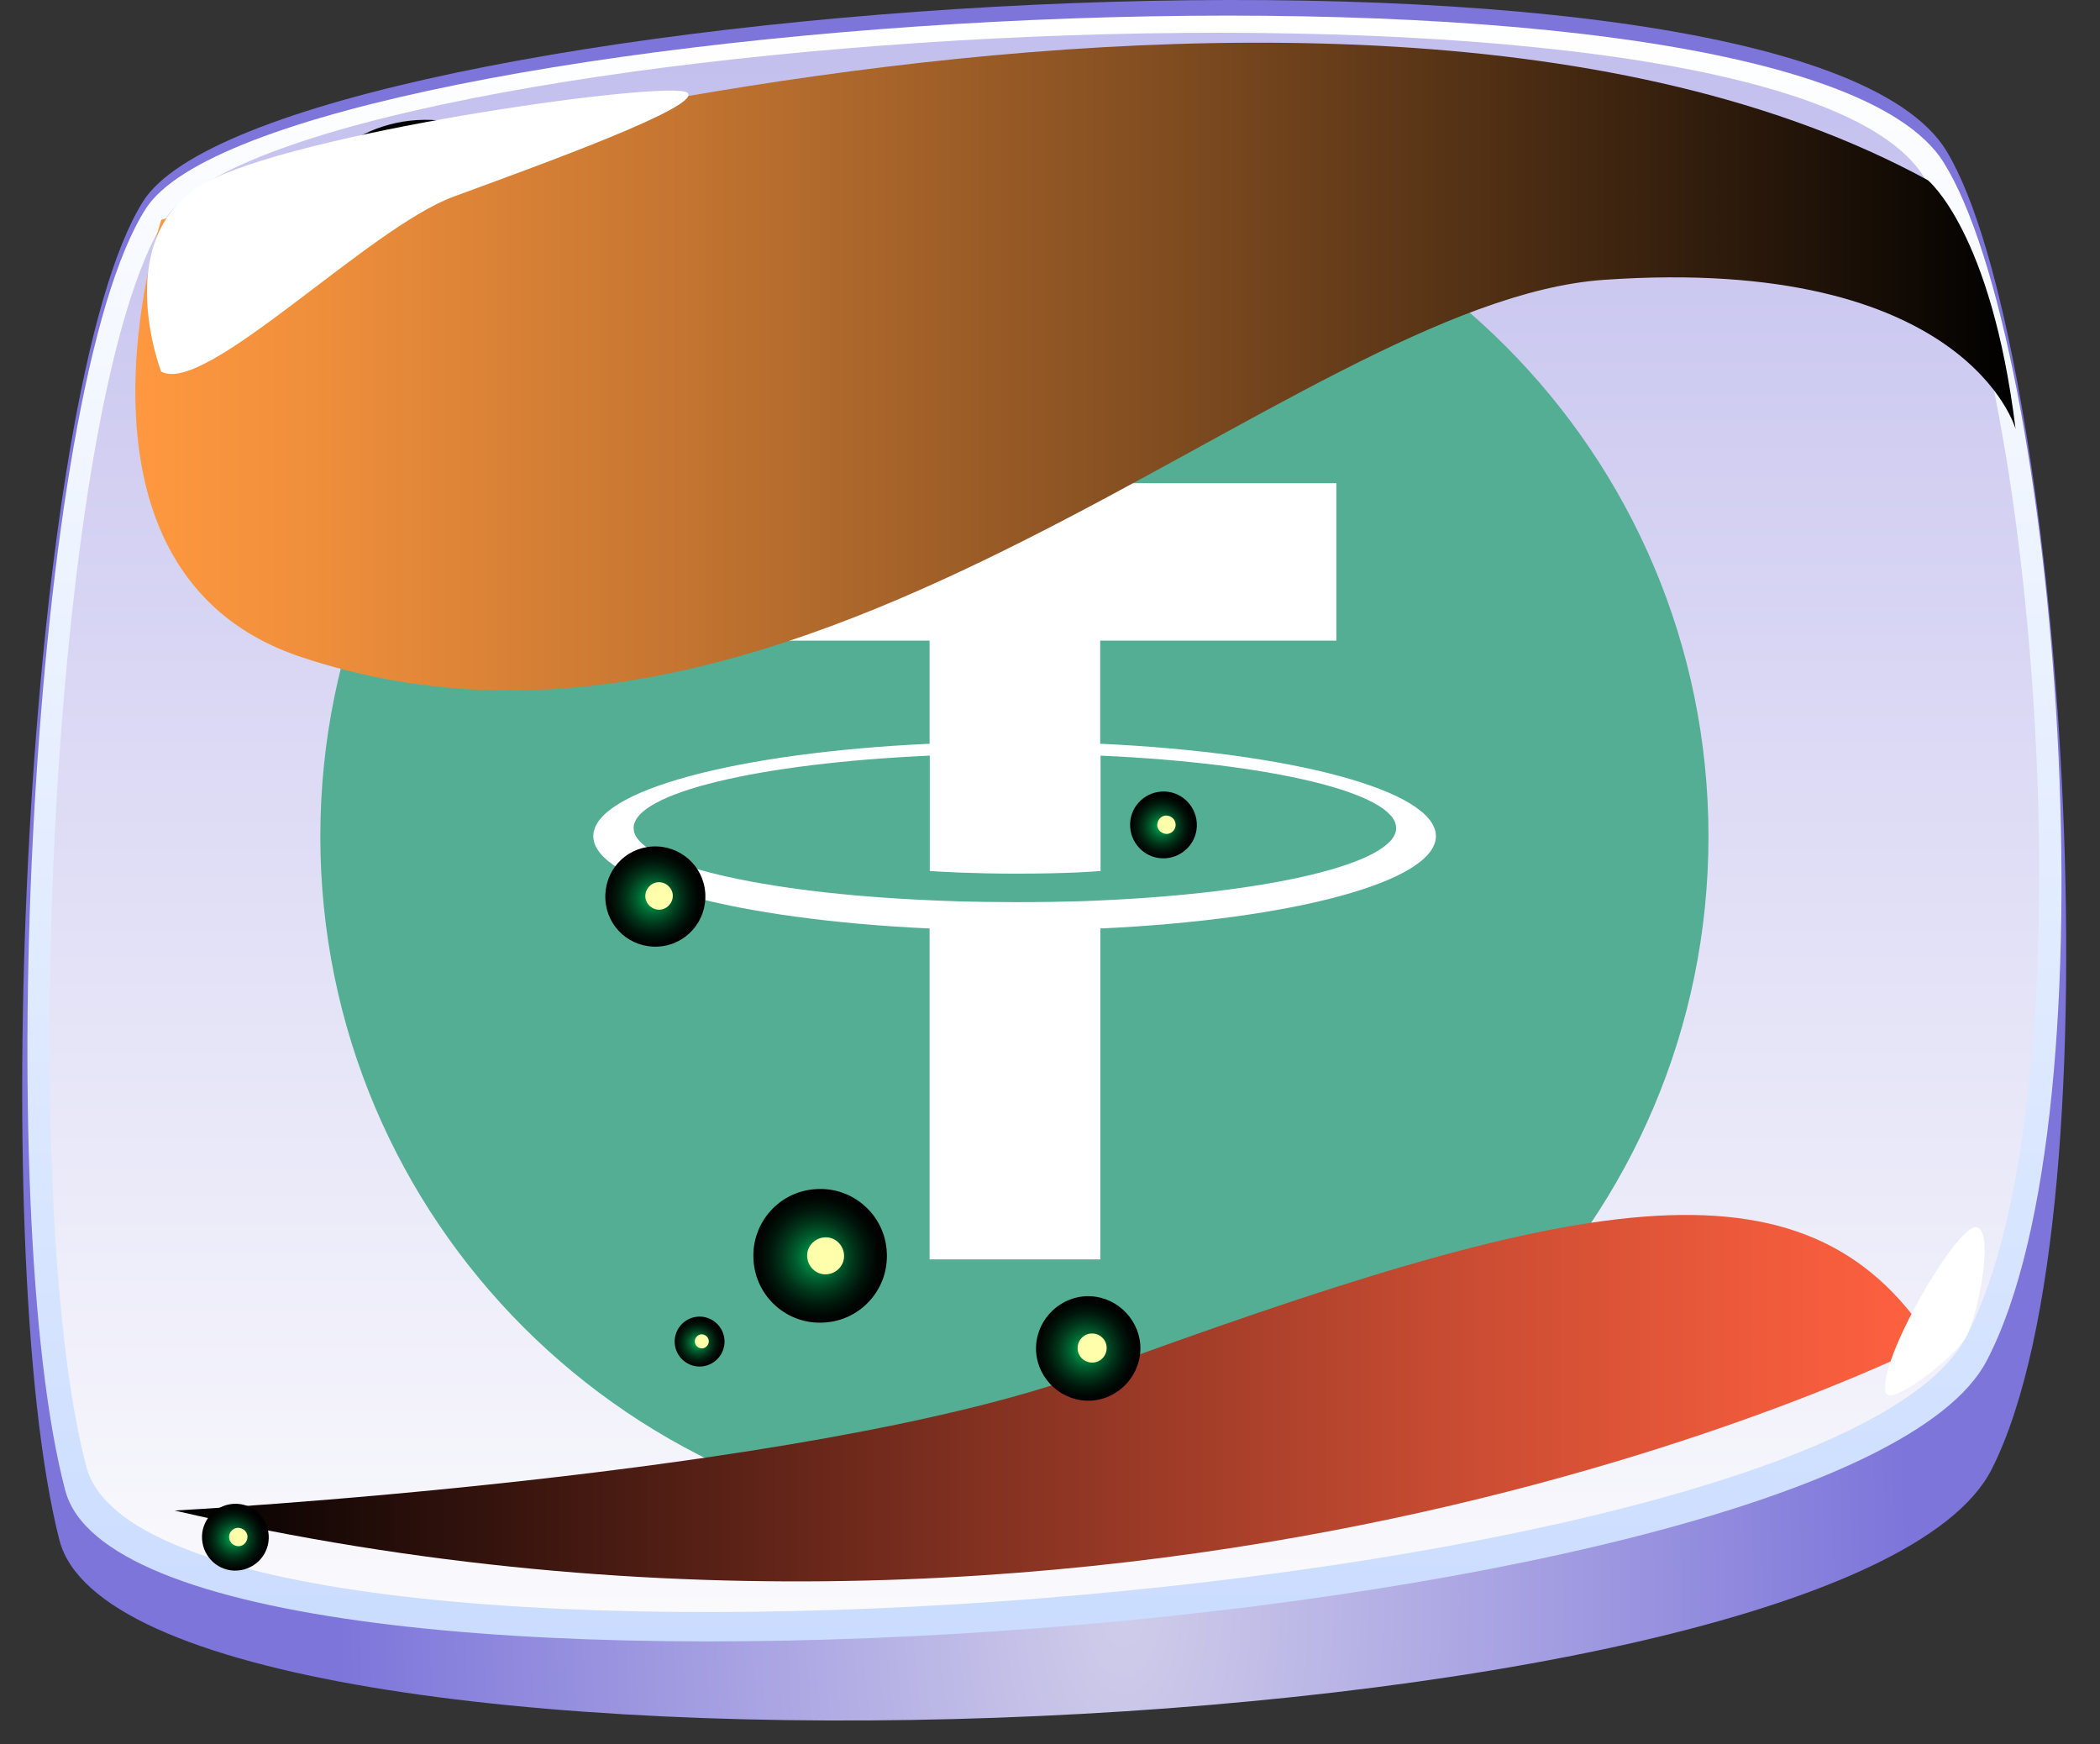 <svg width="59" height="49" viewBox="0 0 59 49" fill="none" xmlns="http://www.w3.org/2000/svg">
<rect x="0" y="0" width="59" height="49" fill="#333333" stroke="none"/>
<path d="M1.668 43.261C3.673 51.089 51.826 49.413 55.956 41.277C59.7 33.89 57.894 9.525 54.689 4.244C50.318 -2.944 7.549 -0 4.014 5.667C0.721 10.936 -0.402 35.147 1.668 43.261Z" fill="url(#paint0_radial_74_1832)"/>
<path d="M1.834 41.872C3.827 49.413 51.694 46.084 55.813 38.234C59.545 31.112 57.795 9.635 54.601 4.553C50.241 -2.371 7.626 0.397 4.102 5.854C0.821 10.936 -0.237 34.056 1.834 41.872Z" fill="url(#paint1_linear_74_1832)"/>
<path d="M2.428 41.211C4.377 48.531 51.21 45.18 55.229 37.573C58.885 30.66 57.167 9.878 54.04 4.95C49.778 -1.786 8.099 0.838 4.653 6.141C1.437 11.069 0.413 33.626 2.428 41.211Z" fill="url(#paint2_linear_74_1832)"/>
<path d="M28.5 4C39.267 4 48 12.733 48 23.5C48 34.267 39.267 43 28.5 43C17.733 43 9 34.272 9 23.5C9 12.728 17.728 4 28.5 4Z" fill="#53AE94"/>
<path d="M30.91 20.9V17.997H37.546V13.575H19.481V17.997H26.117V20.894C20.726 21.143 16.669 22.208 16.669 23.489C16.669 24.771 20.726 25.835 26.117 26.084V35.379H30.915V26.084C36.296 25.835 40.342 24.771 40.342 23.489C40.342 22.208 36.296 21.143 30.915 20.894M30.915 25.295C30.778 25.301 30.084 25.343 28.537 25.343C27.298 25.343 26.43 25.306 26.122 25.29C21.361 25.084 17.802 24.252 17.802 23.262C17.802 22.271 21.356 21.44 26.122 21.228V24.469C26.435 24.49 27.325 24.543 28.559 24.543C30.036 24.543 30.783 24.48 30.921 24.469V21.228C35.676 21.44 39.225 22.271 39.225 23.262C39.225 24.252 35.676 25.084 30.921 25.295" fill="white"/>
<path style="mix-blend-mode:screen" d="M54.271 37.705C54.271 37.705 32.589 48.851 4.906 42.435C4.906 42.435 22.59 41.486 30.596 38.565C44.184 33.593 50.703 32.126 54.271 37.705Z" fill="url(#paint3_linear_74_1832)"/>
<path style="mix-blend-mode:screen" d="M17.547 12.502C18.318 12.458 18.989 13.042 19.033 13.825C19.078 14.608 18.494 15.269 17.712 15.313C16.941 15.357 16.27 14.773 16.226 13.99C16.181 13.219 16.765 12.546 17.547 12.502Z" fill="url(#paint4_radial_74_1832)"/>
<path d="M17.712 13.505C17.922 13.494 18.109 13.66 18.12 13.869C18.131 14.079 17.966 14.266 17.757 14.277C17.547 14.288 17.36 14.123 17.349 13.913C17.338 13.704 17.503 13.516 17.712 13.505Z" fill="#FFFFAB"/>
<path style="mix-blend-mode:screen" d="M19.452 6.46C20.223 6.416 20.894 7.001 20.938 7.783C20.982 8.566 20.399 9.228 19.617 9.272C18.846 9.316 18.174 8.731 18.13 7.949C18.086 7.177 18.67 6.504 19.452 6.46Z" fill="url(#paint5_radial_74_1832)"/>
<path d="M19.629 7.464C19.838 7.453 20.025 7.618 20.036 7.827C20.047 8.037 19.882 8.224 19.673 8.235C19.463 8.246 19.276 8.081 19.265 7.872C19.254 7.662 19.419 7.475 19.629 7.464Z" fill="#FFFFAB"/>
<path style="mix-blend-mode:screen" d="M18.329 23.78C19.1 23.736 19.772 24.321 19.816 25.104C19.86 25.875 19.276 26.548 18.494 26.592C17.712 26.636 17.052 26.052 17.008 25.269C16.964 24.486 17.547 23.825 18.329 23.78Z" fill="url(#paint6_radial_74_1832)"/>
<path d="M18.494 24.784C18.703 24.773 18.891 24.938 18.902 25.148C18.913 25.357 18.747 25.544 18.538 25.555C18.329 25.567 18.142 25.401 18.131 25.192C18.12 24.982 18.285 24.795 18.494 24.784Z" fill="#FFFFAB"/>
<path style="mix-blend-mode:screen" d="M11.722 3.373C13.892 3.241 15.752 4.895 15.885 7.067C16.017 9.239 14.365 11.102 12.196 11.234C10.026 11.366 8.165 9.713 8.033 7.541C7.901 5.369 9.553 3.506 11.722 3.373Z" fill="url(#paint7_radial_74_1832)"/>
<path d="M12.196 6.196C12.79 6.163 13.308 6.615 13.352 7.221C13.396 7.827 12.934 8.335 12.328 8.379C11.733 8.412 11.216 7.96 11.172 7.353C11.139 6.758 11.59 6.24 12.196 6.196Z" fill="#FFFFAB"/>
<path style="mix-blend-mode:screen" d="M22.932 33.405C23.967 33.339 24.859 34.133 24.914 35.169C24.98 36.206 24.187 37.099 23.152 37.154C22.117 37.22 21.225 36.426 21.17 35.39C21.104 34.353 21.897 33.46 22.932 33.405Z" fill="url(#paint8_radial_74_1832)"/>
<path d="M23.163 34.761C23.449 34.739 23.691 34.96 23.713 35.246C23.735 35.533 23.515 35.776 23.229 35.798C22.943 35.82 22.7 35.599 22.678 35.312C22.656 35.026 22.877 34.783 23.163 34.761Z" fill="#FFFFAB"/>
<path style="mix-blend-mode:screen" d="M6.558 42.247C7.075 42.214 7.516 42.611 7.549 43.129C7.582 43.647 7.185 44.088 6.668 44.121C6.15 44.154 5.71 43.758 5.677 43.239C5.644 42.721 6.04 42.28 6.558 42.247Z" fill="url(#paint9_radial_74_1832)"/>
<path d="M6.679 42.92C6.822 42.92 6.943 43.019 6.954 43.162C6.954 43.306 6.855 43.427 6.712 43.438C6.569 43.438 6.448 43.339 6.437 43.195C6.426 43.052 6.536 42.931 6.679 42.92Z" fill="#FFFFAB"/>
<path style="mix-blend-mode:screen" d="M32.633 22.237C33.15 22.204 33.591 22.601 33.624 23.119C33.657 23.637 33.261 24.078 32.743 24.111C32.225 24.144 31.785 23.747 31.752 23.229C31.719 22.711 32.115 22.27 32.633 22.237Z" fill="url(#paint10_radial_74_1832)"/>
<path d="M32.754 22.91C32.897 22.91 33.018 23.009 33.029 23.152C33.04 23.295 32.93 23.417 32.787 23.428C32.644 23.428 32.523 23.328 32.512 23.185C32.512 23.042 32.611 22.921 32.754 22.91Z" fill="#FFFFAB"/>
<path style="mix-blend-mode:screen" d="M19.617 36.988C20.002 36.966 20.333 37.264 20.355 37.65C20.377 38.036 20.079 38.366 19.694 38.389C19.309 38.41 18.978 38.113 18.956 37.727C18.934 37.341 19.232 37.01 19.617 36.988Z" fill="url(#paint11_radial_74_1832)"/>
<path d="M19.706 37.484C19.816 37.484 19.904 37.562 19.915 37.672C19.915 37.782 19.838 37.87 19.728 37.881C19.618 37.881 19.53 37.804 19.519 37.694C19.519 37.584 19.596 37.495 19.706 37.484Z" fill="#FFFFAB"/>
<path style="mix-blend-mode:screen" d="M30.486 36.415C31.29 36.371 31.983 36.988 32.038 37.793C32.082 38.598 31.466 39.292 30.662 39.348C29.858 39.392 29.164 38.774 29.109 37.969C29.065 37.165 29.682 36.47 30.486 36.415Z" fill="url(#paint12_radial_74_1832)"/>
<path d="M30.662 37.462C30.882 37.451 31.08 37.617 31.091 37.848C31.102 38.069 30.937 38.267 30.706 38.278C30.486 38.289 30.287 38.124 30.276 37.892C30.265 37.672 30.431 37.473 30.662 37.462Z" fill="#FFFFAB"/>
<path d="M52.983 39.116C52.73 38.278 54.943 34.464 55.505 34.475C56.066 34.486 55.571 36.988 55.229 37.573C54.888 38.157 53.104 39.535 52.983 39.116Z" fill="white"/>
<path style="mix-blend-mode:screen" d="M4.532 6.174C4.532 6.174 37.104 -4.234 54.161 5.06C54.161 5.06 55.945 6.493 56.628 12.05C56.628 12.05 55.263 7.155 45.066 7.861C36.29 8.467 22.679 23.207 8.452 18.455C1.295 16.063 4.532 6.174 4.532 6.174Z" fill="url(#paint13_linear_74_1832)"/>
<path d="M4.532 10.451C4.532 10.451 2.979 6.449 5.974 5.027C8.969 3.605 18.825 2.249 19.309 2.602C19.794 2.965 15.147 4.641 12.746 5.523C10.346 6.405 5.754 11.124 4.532 10.44V10.451Z" fill="white"/>
<defs>
<radialGradient id="paint0_radial_74_1832" cx="0" cy="0" r="1" gradientUnits="userSpaceOnUse" gradientTransform="translate(31.551 44.915) scale(22.055 41.663)">
<stop stop-color="#D0CDEA"/>
<stop offset="1" stop-color="#7D75DA"/>
</radialGradient>
<linearGradient id="paint1_linear_74_1832" x1="29.341" y1="46.117" x2="29.341" y2="0.441" gradientUnits="userSpaceOnUse">
<stop stop-color="#CADCFF"/>
<stop offset="1" stop-color="white"/>
</linearGradient>
<linearGradient id="paint2_linear_74_1832" x1="29.341" y1="45.29" x2="29.341" y2="0.926" gradientUnits="userSpaceOnUse">
<stop stop-color="#FAFAFD"/>
<stop offset="1" stop-color="#C3BFEE"/>
</linearGradient>
<linearGradient id="paint3_linear_74_1832" x1="54.271" y1="39.282" x2="4.906" y2="39.282" gradientUnits="userSpaceOnUse">
<stop stop-color="#FF6140"/>
<stop offset="0.1" stop-color="#EE5A3B"/>
<stop offset="0.29" stop-color="#C44A31"/>
<stop offset="0.55" stop-color="#803020"/>
<stop offset="0.88" stop-color="#240D09"/>
<stop offset="1"/>
</linearGradient>
<radialGradient id="paint4_radial_74_1832" cx="0" cy="0" r="1" gradientUnits="userSpaceOnUse" gradientTransform="translate(17.567 13.945) rotate(-93.416) scale(1.411 1.409)">
<stop stop-color="#00B359"/>
<stop offset="0.13" stop-color="#009148"/>
<stop offset="0.34" stop-color="#005D2E"/>
<stop offset="0.54" stop-color="#00351A"/>
<stop offset="0.73" stop-color="#00170B"/>
<stop offset="0.89" stop-color="#000603"/>
<stop offset="1"/>
</radialGradient>
<radialGradient id="paint5_radial_74_1832" cx="0" cy="0" r="1" gradientUnits="userSpaceOnUse" gradientTransform="translate(19.479 7.9) rotate(-93.416) scale(1.411 1.409)">
<stop stop-color="#00B359"/>
<stop offset="0.13" stop-color="#009148"/>
<stop offset="0.34" stop-color="#005D2E"/>
<stop offset="0.54" stop-color="#00351A"/>
<stop offset="0.73" stop-color="#00170B"/>
<stop offset="0.89" stop-color="#000603"/>
<stop offset="1"/>
</radialGradient>
<radialGradient id="paint6_radial_74_1832" cx="0" cy="0" r="1" gradientUnits="userSpaceOnUse" gradientTransform="translate(18.352 25.23) rotate(-93.416) scale(1.411 1.409)">
<stop stop-color="#00B359"/>
<stop offset="0.13" stop-color="#009148"/>
<stop offset="0.34" stop-color="#005D2E"/>
<stop offset="0.54" stop-color="#00351A"/>
<stop offset="0.73" stop-color="#00170B"/>
<stop offset="0.89" stop-color="#000603"/>
<stop offset="1"/>
</radialGradient>
<radialGradient id="paint7_radial_74_1832" cx="0" cy="0" r="1" gradientUnits="userSpaceOnUse" gradientTransform="translate(11.889 7.338) rotate(-93.416) scale(3.936 3.931)">
<stop stop-color="#00B359"/>
<stop offset="0.13" stop-color="#009148"/>
<stop offset="0.34" stop-color="#005D2E"/>
<stop offset="0.54" stop-color="#00351A"/>
<stop offset="0.73" stop-color="#00170B"/>
<stop offset="0.89" stop-color="#000603"/>
<stop offset="1"/>
</radialGradient>
<radialGradient id="paint8_radial_74_1832" cx="0" cy="0" r="1" gradientUnits="userSpaceOnUse" gradientTransform="translate(22.98 35.324) rotate(-93.416) scale(1.874 1.872)">
<stop stop-color="#00B359"/>
<stop offset="0.13" stop-color="#009148"/>
<stop offset="0.34" stop-color="#005D2E"/>
<stop offset="0.54" stop-color="#00351A"/>
<stop offset="0.73" stop-color="#00170B"/>
<stop offset="0.89" stop-color="#000603"/>
<stop offset="1"/>
</radialGradient>
<radialGradient id="paint9_radial_74_1832" cx="0" cy="0" r="1" gradientUnits="userSpaceOnUse" gradientTransform="translate(6.563 43.22) rotate(-93.416) scale(0.937 0.936)">
<stop stop-color="#00B359"/>
<stop offset="0.13" stop-color="#009148"/>
<stop offset="0.34" stop-color="#005D2E"/>
<stop offset="0.54" stop-color="#00351A"/>
<stop offset="0.73" stop-color="#00170B"/>
<stop offset="0.89" stop-color="#000603"/>
<stop offset="1"/>
</radialGradient>
<radialGradient id="paint10_radial_74_1832" cx="0" cy="0" r="1" gradientUnits="userSpaceOnUse" gradientTransform="translate(32.638 23.216) rotate(-93.416) scale(0.937 0.936)">
<stop stop-color="#00B359"/>
<stop offset="0.13" stop-color="#009148"/>
<stop offset="0.34" stop-color="#005D2E"/>
<stop offset="0.54" stop-color="#00351A"/>
<stop offset="0.73" stop-color="#00170B"/>
<stop offset="0.89" stop-color="#000603"/>
<stop offset="1"/>
</radialGradient>
<radialGradient id="paint11_radial_74_1832" cx="0" cy="0" r="1" gradientUnits="userSpaceOnUse" gradientTransform="translate(19.604 37.724) rotate(-93.416) scale(0.706 0.705)">
<stop stop-color="#00B359"/>
<stop offset="0.13" stop-color="#009148"/>
<stop offset="0.34" stop-color="#005D2E"/>
<stop offset="0.54" stop-color="#00351A"/>
<stop offset="0.73" stop-color="#00170B"/>
<stop offset="0.89" stop-color="#000603"/>
<stop offset="1"/>
</radialGradient>
<radialGradient id="paint12_radial_74_1832" cx="0" cy="0" r="1" gradientUnits="userSpaceOnUse" gradientTransform="translate(30.515 37.922) rotate(-93.416) scale(1.466 1.465)">
<stop stop-color="#00B359"/>
<stop offset="0.13" stop-color="#009148"/>
<stop offset="0.34" stop-color="#005D2E"/>
<stop offset="0.54" stop-color="#00351A"/>
<stop offset="0.73" stop-color="#00170B"/>
<stop offset="0.89" stop-color="#000603"/>
<stop offset="1"/>
</radialGradient>
<linearGradient id="paint13_linear_74_1832" x1="3.805" y1="10.297" x2="56.628" y2="10.297" gradientUnits="userSpaceOnUse">
<stop stop-color="#FF9840"/>
<stop offset="0.1" stop-color="#EE8E3B"/>
<stop offset="0.29" stop-color="#C47531"/>
<stop offset="0.55" stop-color="#804C20"/>
<stop offset="0.88" stop-color="#241509"/>
<stop offset="1"/>
</linearGradient>
</defs>
</svg>
